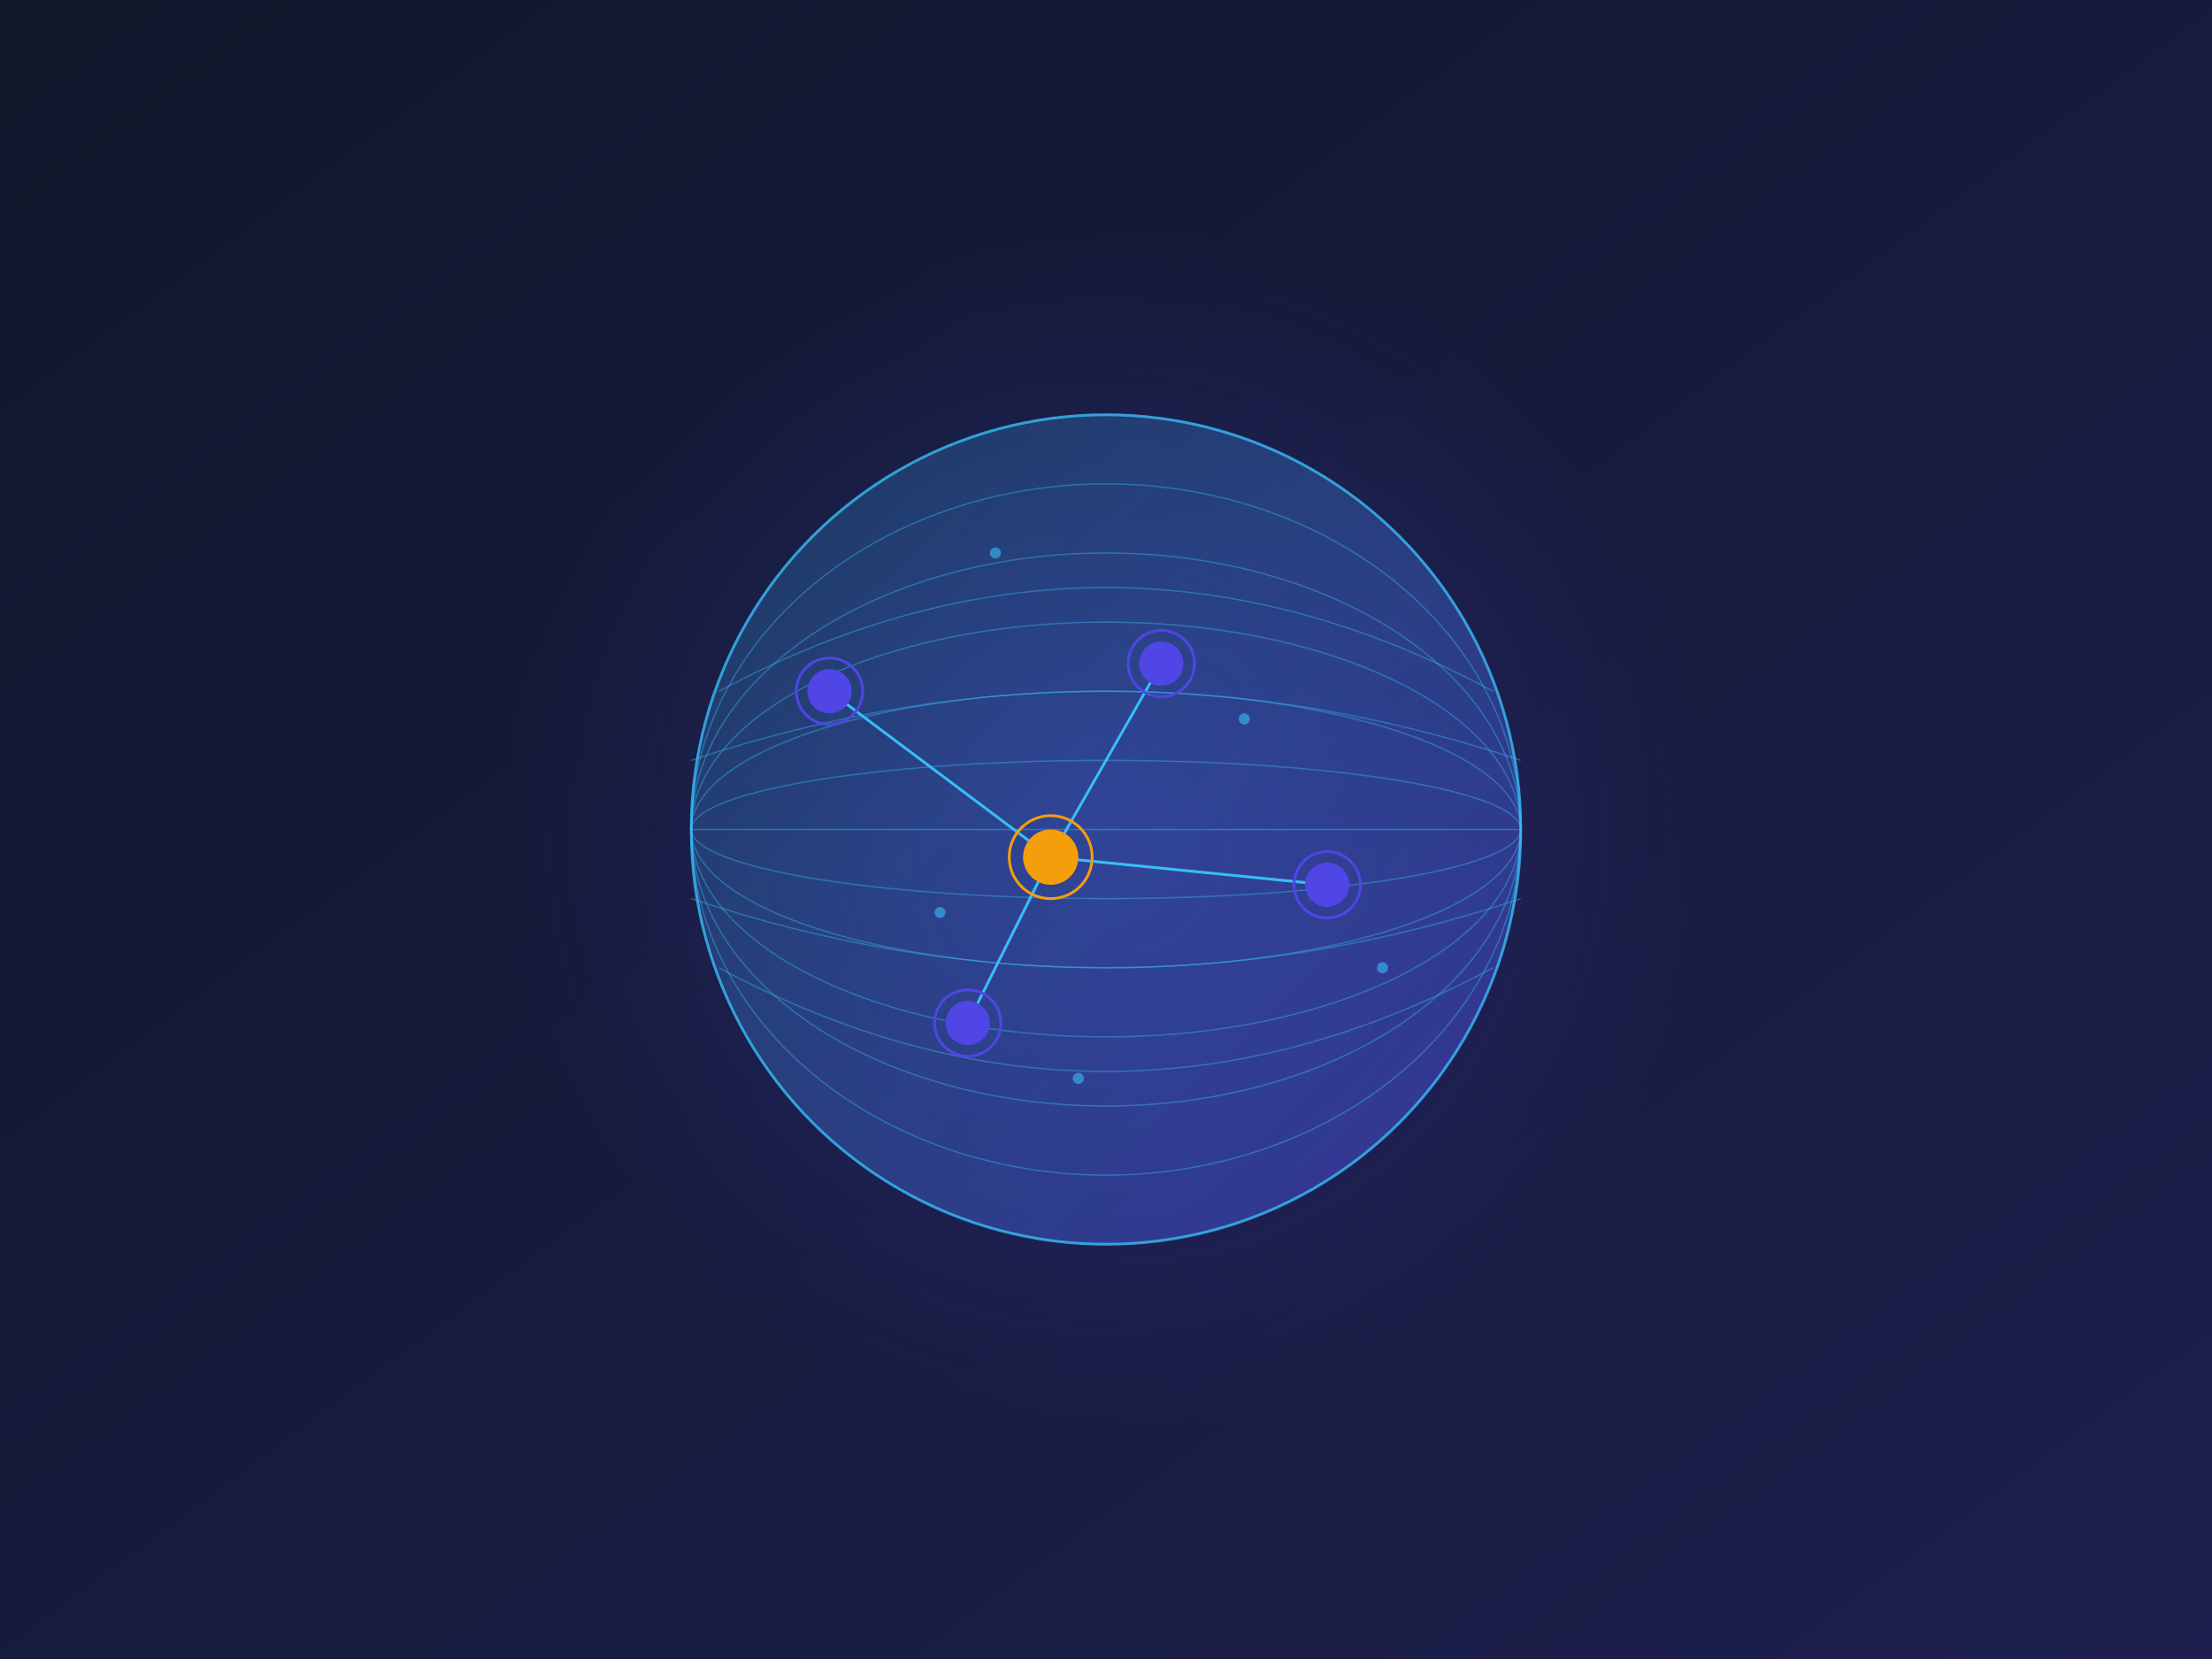 <?xml version="1.0" encoding="UTF-8"?>
<svg width="800" height="600" viewBox="0 0 800 600" version="1.1" xmlns="http://www.w3.org/2000/svg">
  <defs>
    <linearGradient id="bgGradient" x1="0%" y1="0%" x2="100%" y2="100%">
      <stop offset="0%" stop-color="#0F172A" />
      <stop offset="100%" stop-color="#1E1F4E" />
    </linearGradient>
    <linearGradient id="globeGradient" x1="0%" y1="0%" x2="100%" y2="100%">
      <stop offset="0%" stop-color="#38BDF8" stop-opacity="0.2" />
      <stop offset="100%" stop-color="#4F46E5" stop-opacity="0.6" />
    </linearGradient>
    <radialGradient id="glow" cx="50%" cy="50%" r="50%" fx="50%" fy="50%">
      <stop offset="0%" stop-color="#4F46E5" stop-opacity="0.3" />
      <stop offset="100%" stop-color="#4F46E5" stop-opacity="0" />
    </radialGradient>
  </defs>
  
  <!-- Background -->
  <rect width="800" height="600" fill="url(#bgGradient)" />
  
  <!-- Glow effect -->
  <circle cx="400" cy="300" r="220" fill="url(#glow)" />
  
  <!-- Globe base -->
  <circle cx="400" cy="300" r="150" fill="url(#globeGradient)" stroke="#38BDF8" stroke-width="1" opacity="0.8" />
  
  <!-- Grid lines - longitude -->
  <ellipse cx="400" cy="300" rx="150" ry="25" stroke="#38BDF8" stroke-width="0.5" fill="none" opacity="0.4" />
  <ellipse cx="400" cy="300" rx="150" ry="50" stroke="#38BDF8" stroke-width="0.5" fill="none" opacity="0.4" />
  <ellipse cx="400" cy="300" rx="150" ry="75" stroke="#38BDF8" stroke-width="0.5" fill="none" opacity="0.4" />
  <ellipse cx="400" cy="300" rx="150" ry="100" stroke="#38BDF8" stroke-width="0.5" fill="none" opacity="0.4" />
  <ellipse cx="400" cy="300" rx="150" ry="125" stroke="#38BDF8" stroke-width="0.5" fill="none" opacity="0.4" />
  
  <!-- Grid lines - latitude -->
  <line x1="250" y1="300" x2="550" y2="300" stroke="#38BDF8" stroke-width="0.5" opacity="0.4" />
  <path d="M 250 275 Q 400 225 550 275" stroke="#38BDF8" stroke-width="0.5" fill="none" opacity="0.4" />
  <path d="M 250 325 Q 400 375 550 325" stroke="#38BDF8" stroke-width="0.5" fill="none" opacity="0.4" />
  <path d="M 260 250 Q 400 175 540 250" stroke="#38BDF8" stroke-width="0.5" fill="none" opacity="0.4" />
  <path d="M 260 350 Q 400 425 540 350" stroke="#38BDF8" stroke-width="0.5" fill="none" opacity="0.4" />
  
  <!-- Connection Points -->
  <circle cx="300" cy="250" r="4" fill="#38BDF8" />
  <circle cx="480" cy="320" r="4" fill="#38BDF8" />
  <circle cx="350" cy="370" r="4" fill="#38BDF8" />
  <circle cx="420" cy="240" r="4" fill="#38BDF8" />
  <circle cx="380" cy="310" r="4" fill="#38BDF8" />
  
  <!-- Connection Lines -->
  <line x1="300" y1="250" x2="380" y2="310" stroke="#38BDF8" stroke-width="1" />
  <line x1="480" y1="320" x2="380" y2="310" stroke="#38BDF8" stroke-width="1" />
  <line x1="350" y1="370" x2="380" y2="310" stroke="#38BDF8" stroke-width="1" />
  <line x1="420" y1="240" x2="380" y2="310" stroke="#38BDF8" stroke-width="1" />
  
  <!-- Data Nodes -->
  <g transform="translate(300, 250)">
    <circle r="8" fill="#4F46E5" />
    <circle r="12" fill="none" stroke="#4F46E5" stroke-width="1">
      <animate attributeName="r" values="12;18;12" dur="3s" repeatCount="indefinite" />
      <animate attributeName="opacity" values="0.7;0.2;0.7" dur="3s" repeatCount="indefinite" />
    </circle>
  </g>
  
  <g transform="translate(480, 320)">
    <circle r="8" fill="#4F46E5" />
    <circle r="12" fill="none" stroke="#4F46E5" stroke-width="1">
      <animate attributeName="r" values="12;18;12" dur="3s" repeatCount="indefinite" />
      <animate attributeName="opacity" values="0.7;0.2;0.7" dur="3s" repeatCount="indefinite" />
    </circle>
  </g>
  
  <g transform="translate(350, 370)">
    <circle r="8" fill="#4F46E5" />
    <circle r="12" fill="none" stroke="#4F46E5" stroke-width="1">
      <animate attributeName="r" values="12;18;12" dur="3s" repeatCount="indefinite" />
      <animate attributeName="opacity" values="0.7;0.2;0.7" dur="3s" repeatCount="indefinite" />
    </circle>
  </g>
  
  <g transform="translate(420, 240)">
    <circle r="8" fill="#4F46E5" />
    <circle r="12" fill="none" stroke="#4F46E5" stroke-width="1">
      <animate attributeName="r" values="12;18;12" dur="3s" repeatCount="indefinite" />
      <animate attributeName="opacity" values="0.7;0.2;0.7" dur="3s" repeatCount="indefinite" />
    </circle>
  </g>
  
  <g transform="translate(380, 310)">
    <circle r="10" fill="#F59E0B" />
    <circle r="15" fill="none" stroke="#F59E0B" stroke-width="1">
      <animate attributeName="r" values="15;25;15" dur="3s" repeatCount="indefinite" />
      <animate attributeName="opacity" values="0.7;0.2;0.7" dur="3s" repeatCount="indefinite" />
    </circle>
  </g>
  
  <!-- Floating Particles -->
  <g opacity="0.6">
    <circle cx="360" cy="200" r="2" fill="#38BDF8">
      <animate attributeName="cy" values="200;190;200" dur="4s" repeatCount="indefinite" />
    </circle>
    <circle cx="450" cy="260" r="2" fill="#38BDF8">
      <animate attributeName="cx" values="450;460;450" dur="5s" repeatCount="indefinite" />
    </circle>
    <circle cx="340" cy="330" r="2" fill="#38BDF8">
      <animate attributeName="cy" values="330;340;330" dur="3s" repeatCount="indefinite" />
    </circle>
    <circle cx="500" cy="350" r="2" fill="#38BDF8">
      <animate attributeName="cx" values="500;490;500" dur="4.5s" repeatCount="indefinite" />
    </circle>
    <circle cx="390" cy="390" r="2" fill="#38BDF8">
      <animate attributeName="cy" values="390;380;390" dur="3.5s" repeatCount="indefinite" />
    </circle>
  </g>
</svg>
